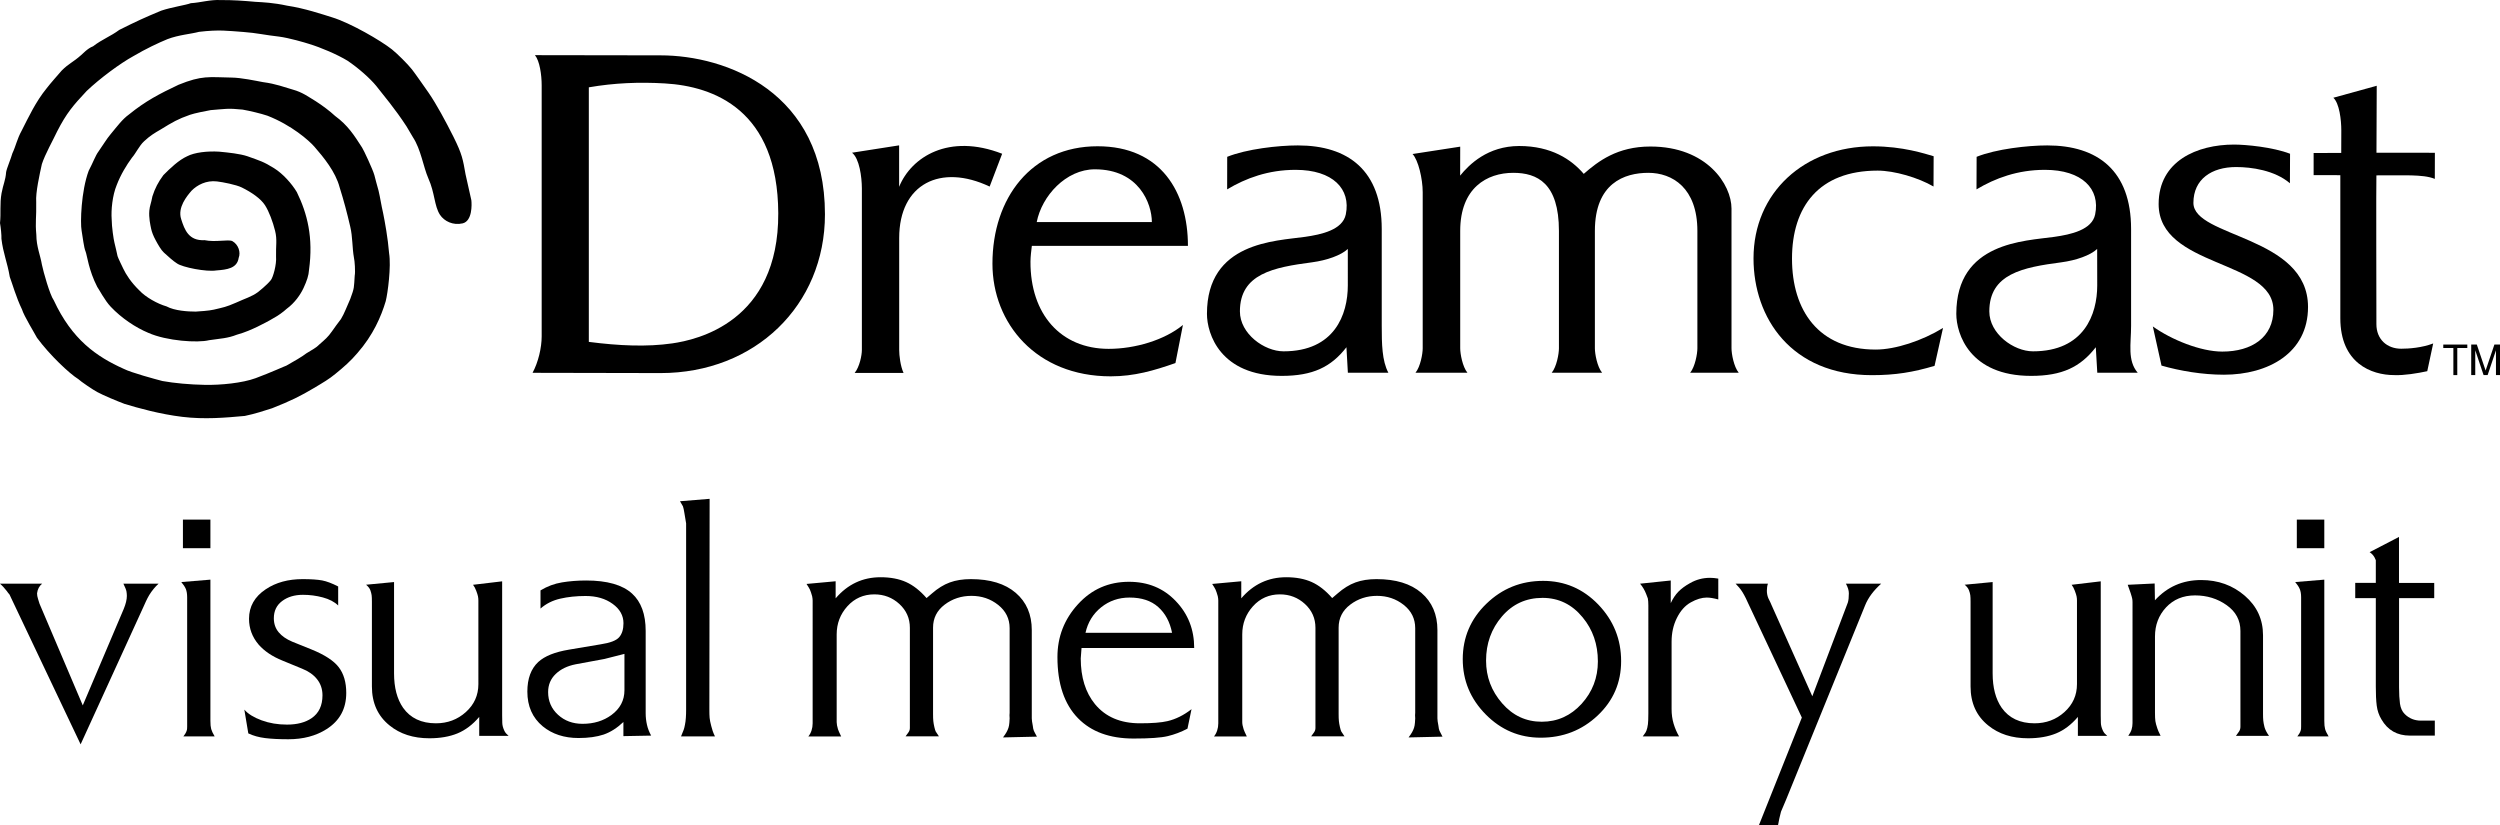 <?xml version="1.0" encoding="utf-8"?>
<!-- Generator: Adobe Illustrator 26.0.3, SVG Export Plug-In . SVG Version: 6.00 Build 0)  -->
<svg version="1.1" id="Layer_1" xmlns="http://www.w3.org/2000/svg" xmlns:xlink="http://www.w3.org/1999/xlink" x="0px" y="0px"
	 viewBox="0 0 3839 1267.4" style="enable-background:new 0 0 3839 1267.4;" xml:space="preserve">
<style type="text/css">
	.st0{fill:#F05100;}
	.st1{fill:#CF3312;}
	.st2{fill:#39689C;}
	.st3{fill:#FFFFFF;}
</style>
<g>
	<g>
		<g>
			<path d="M243.5,896.3c-5.5,5-10.2,10.8-14.3,17.4c-1.9,3.3-3.6,6.4-4.9,9.3c-1.4,2.9-2.5,5.3-3.3,7.3L123.8,1143L17.6,919.3
				c-1.4-3-2.3-5.1-2.9-6.2c-1.9-2.2-3.3-4-4.1-5.3c-3.6-4.6-7.1-8.5-10.7-11.5h64.8c-4.4,3.6-7,8.5-7.8,14.8c0,2.7,0.5,5.6,1.5,8.6
				c1,3,1.8,5.5,2.3,7.4l66.4,156.1L190,935.1c3.2-7.8,4.8-14.5,4.8-20c0-2.2-0.2-4.5-0.6-6.9c-0.4-2.4-2-6.3-4.7-11.9L243.5,896.3
				L243.5,896.3L243.5,896.3z"/>
			<path d="M329.6,1130.8h-48c0.8-1.1,1.8-2.5,2.9-4.1c1.1-1.6,1.9-3.6,2.5-5.7c0.3-1.1,0.4-3.1,0.4-5.9s0-5.3,0-7.2V921.7
				c0-2.2,0-3.7,0-4.5c0-5.2-0.7-9.4-2-12.7c-1.4-3.3-3.7-6.8-7-10.7l44.7-3.7V1107c0,5.5,0.4,9.6,1.2,12.5
				C325.1,1122.4,326.9,1126.2,329.6,1130.8z M323.1,841.8h-42.2v-43.9h42.2V841.8z"/>
			<path d="M531.7,1064.1c0,24.3-10.1,42.8-30.3,55.6c-16.4,10.4-35.9,15.5-58.6,15.5c-14.2,0-26.1-0.6-35.7-1.8
				c-9.6-1.2-18.2-3.6-25.8-7.2l-6.1-36.5c5.7,6.6,14.5,12,26.4,16.4c11.9,4.4,24.9,6.6,39.1,6.6c15.6,0,28.1-3.3,37.7-9.8
				c11.2-7.6,16.8-19.4,16.8-35.2c0-9.5-2.8-17.8-8.4-24.8c-5.6-7-13.3-12.3-23.2-16.2l-29.9-12.3c-15.6-6.3-27.7-14.5-36.5-24.5
				c-9.8-11.5-14.8-24.7-14.8-39.7c0-18.8,8.6-34,25.8-45.4c15.6-10.4,34.4-15.5,56.6-15.5c12.8,0,22.8,0.7,29.9,2
				c7.1,1.4,15.3,4.5,24.6,9.3v29.2c-5.7-5.6-13.6-9.7-23.6-12.4c-10-2.7-20.2-4-30.5-4c-12.8,0-23.5,3.2-32,9.6
				c-8.5,6.4-12.7,15.2-12.7,26.4c0,8.5,2.5,15.6,7.4,21.5c4.9,5.9,11.9,10.7,20.9,14.5l29.5,11.9c20.2,8.2,34.2,17.3,41.8,27.2
				C527.9,1034.6,531.7,1047.8,531.7,1064.1z"/>
			<path d="M781,1130h-45.1v-29.1c-10.1,11.9-21.3,20.3-33.4,25.3c-12.2,5-26.6,7.5-43.2,7.5c-24.6,0-45-6.6-61.1-19.7
				c-18-14.5-27.1-34.4-27.1-59.9v-130c0-4.4-0.1-7.7-0.4-10c-0.3-2.3-1-4.9-2-7.8c-1.1-2.9-3.3-5.7-6.6-8.4l43-4.1v140.2
				c0,21.9,4.6,39.5,13.9,52.9c11.2,15.8,28,23.8,50.4,23.8c17.8,0,33.1-5.7,45.9-17.2c12.8-11.5,19.3-25.8,19.3-43V922.1
				c0-2.2-0.2-4.3-0.6-6.3s-1.3-4.9-2.7-8.6c-1.4-3.7-3-6.8-4.9-9.2l44.7-5.3v205.8c0,4.1,0.1,7.9,0.2,11.5c0.1,3.6,1,7.2,2.7,11.1
				c0.8,1.9,1.8,3.6,2.9,4.9C778.3,1127.3,779.6,1128.6,781,1130z"/>
			<path d="M999.9,1129.6l-42.6,0.8v-21.7c-9.8,9.3-19.9,15.7-30.4,19.3c-10.5,3.5-23.3,5.3-38.5,5.3c-22,0-40.4-6-55-18
				c-15.8-13.1-23.6-30.9-23.6-53.3c0-19.9,5.6-35.1,16.8-45.5c9.8-9,25.5-15.3,47.1-18.9l48.8-8.2c14.5-2.2,23.9-5.8,28.3-10.9
				c4.4-5.1,6.6-12.2,6.6-21.5c0-11.7-5.5-21.7-16.6-29.7c-11.1-8.1-24.9-12.1-41.6-12.1c-14.2,0-27.2,1.4-38.9,4.1
				c-11.8,2.7-21.9,7.8-30.3,15.2v-27.9c10.4-6.3,21.4-10.4,33-12.3c11.6-1.9,24-2.9,37.1-2.9c32.2,0,55.8,6.7,70.5,20.1
				c13.9,12.6,20.9,31.7,20.9,57.4v126.3c0,6.3,0.7,12.2,2,17.8C994.7,1118.6,996.9,1124.1,999.9,1129.6z M958.9,1059.9v-55.8
				l-30.7,7.8l-44.3,8.2c-12.6,2.5-22.8,7.4-30.5,14.8c-7.8,7.4-11.7,16.7-11.7,27.9c0,13.9,5.1,25.6,15.2,34.8
				c10.1,9.3,22.7,13.9,37.7,13.9c17.2,0,32-4.5,44.3-13.5C952.2,1088.2,958.9,1075.5,958.9,1059.9z"/>
			<path d="M1097.9,1130.8h-52.1c2.1-4.9,3.4-8.3,4.1-10.2c0.7-1.9,1.3-4.4,1.9-7.6c0.7-3.1,1.1-6.7,1.4-10.7c0.3-4,0.4-8,0.4-12.1
				V818c0-4.7,0-9.4,0-14.3c-1.1-6.3-2-11.7-2.7-16.2s-1.4-7.8-2.2-10c-1.9-3.3-3.4-5.9-4.5-7.8l45.5-3.7l-0.4,323.1
				c0,5.7,0.1,10.2,0.4,13.3c0.3,3.1,1.1,7.3,2.5,12.5c0.5,2.2,1.3,4.7,2.2,7.6C1095.4,1125.3,1096.5,1128.1,1097.9,1130.8z"/>
			<path d="M1592.3,1131.2l-52.1,1.2c2.5-3.3,4.3-6,5.5-8.2c1.2-2.2,2.2-4.4,2.9-6.6c0.7-2.2,1.2-4.8,1.4-7.8c0.3-3,0.4-5.2,0.4-6.6
				c-0.3-3.6-0.3-6.4,0-8.6v-130c0-14.5-5.9-26.4-17.6-35.7c-11.7-9.3-25.4-13.9-41-13.9c-15.6,0-29.3,4.5-41.2,13.5
				c-11.9,9-17.8,20.8-17.8,35.3v132.4c0,4.7,0.1,8.3,0.4,11.1c0.3,2.7,0.8,5.8,1.6,9.2c0.8,3.4,1.5,5.7,2.1,6.8
				c0.6,0.8,2.2,3.3,4.9,7.4h-51.2c1.4-1.9,2.8-3.9,4.3-5.9c1.5-2.1,2.3-4.3,2.3-6.8v-22.6V964c0-14.5-5.4-26.6-16.1-36.5
				c-10.7-9.8-23.5-14.8-38.5-14.8c-16.5,0-30.3,6.1-41.3,18.2c-11,12.2-16.5,26.6-16.5,43.3v126.7c0,2.5,0,5.1,0,8s0.7,6.5,2,10.9
				c0.6,1.9,2.2,5.6,4.9,11.1h-50.4c2.2-2.7,3.8-5.8,4.9-9.2c1.1-3.4,1.7-7,1.7-10.9V922.1c0-1.9-0.3-4.1-0.8-6.6
				c-0.3-0.8-0.9-2.8-1.8-5.9c-1-3.1-2.2-5.8-3.7-8c-1.5-2.2-2.5-3.8-3.1-4.9l44.7-4.1v26.2c18.5-21.6,41.5-32.4,69-32.4
				c15.2,0,28.3,2.5,39.2,7.4c10.9,4.9,21.4,13.1,31.4,24.6l8.2-7c9-7.9,18.2-13.6,27.5-17c9.3-3.4,20.1-5.1,32.4-5.1
				c29.5,0,52.5,7,68.9,21.1c16.4,14.1,24.6,33.1,24.6,57.2v128.7c0,2.2,0,4.4,0,6.8s0.5,6.2,1.6,11.7c0.3,3,0.8,5.5,1.6,7.4
				S1590.1,1127.1,1592.3,1131.2z"/>
			<path d="M1833.8,995.1h-173l-1.2,16c0,29,7.3,52.3,21.8,70.1c16.2,19.7,39.2,29.5,69,29.5c18.9,0,33-1.1,42.3-3.3
				c12.9-3,25.2-9.2,37-18.4l-6.2,29.9c-9.8,5.2-19.9,9-30.3,11.5c-10.4,2.5-27.9,3.7-52.5,3.7c-36.6,0-65-10.4-85.3-31.2
				c-21.1-21.6-31.6-52.9-31.6-93.9c0-31.1,10.5-58.2,31.6-81.2c21-23,47.1-34.4,78.3-34.4c29,0,52.9,9.8,71.7,29.5
				C1824.4,942.6,1833.8,966.7,1833.8,995.1z M1799.8,971.7c-3.3-16.7-10.4-29.9-21.3-39.6c-10.9-9.7-25.6-14.5-43.9-14.5
				c-16.7,0-31.2,5-43.7,15c-12.4,10-20.4,23-24,39.1L1799.8,971.7L1799.8,971.7z"/>
			<path d="M2215.1,1131.2l-52.1,1.2c2.5-3.3,4.3-6,5.5-8.2c1.2-2.2,2.2-4.4,2.9-6.6c0.7-2.2,1.2-4.8,1.4-7.8c0.3-3,0.4-5.2,0.4-6.6
				c-0.3-3.6-0.3-6.4,0-8.6v-130c0-14.5-5.9-26.4-17.6-35.7c-11.8-9.3-25.4-13.9-41-13.9s-29.3,4.5-41.2,13.5
				c-11.9,9-17.8,20.8-17.8,35.3v132.4c0,4.7,0.1,8.3,0.4,11.1c0.3,2.7,0.8,5.8,1.6,9.2c0.8,3.4,1.5,5.7,2.1,6.8
				c0.6,0.8,2.2,3.3,4.9,7.4h-51.2c1.4-1.9,2.8-3.9,4.3-5.9c1.5-2.1,2.3-4.3,2.3-6.8v-22.6V964c0-14.5-5.4-26.6-16.1-36.5
				c-10.7-9.8-23.5-14.8-38.5-14.8c-16.5,0-30.3,6.1-41.3,18.2c-11,12.2-16.5,26.6-16.5,43.3v126.7c0,2.5,0,5.1,0,8
				s0.7,6.5,2.1,10.9c0.6,1.9,2.2,5.6,4.9,11.1h-50.4c2.2-2.7,3.8-5.8,4.9-9.2c1.1-3.4,1.7-7,1.7-10.9V922.1c0-1.9-0.3-4.1-0.8-6.6
				c-0.3-0.8-0.9-2.8-1.8-5.9c-1-3.1-2.2-5.8-3.7-8c-1.5-2.2-2.5-3.8-3.1-4.9l44.7-4.1v26.2c18.5-21.6,41.5-32.4,69-32.4
				c15.2,0,28.3,2.5,39.2,7.4s21.4,13.1,31.4,24.6l8.2-7c9-7.9,18.2-13.6,27.5-17c9.3-3.4,20.1-5.1,32.4-5.1
				c29.5,0,52.5,7,68.9,21.1c16.4,14.1,24.6,33.1,24.6,57.2v128.7c0,2.2,0,4.4,0,6.8s0.5,6.2,1.6,11.7c0.3,3,0.8,5.5,1.6,7.4
				C2211.4,1124.1,2212.9,1127.1,2215.1,1131.2z"/>
			<path d="M2489.4,1015.2c0,33.1-12,60.9-36.1,83.6c-24.1,22.7-53.2,34-87.3,34c-32.8,0-61-11.9-84.5-35.7
				c-23.5-23.8-35.3-52.1-35.3-84.9c0-33.3,12.1-61.7,36.3-85.1c24.2-23.4,53.2-35.1,87.1-35.1c33.1,0,61.3,12.1,84.7,36.3
				C2477.7,952.7,2489.4,981.6,2489.4,1015.2z M2453.7,1015.6c0-26.2-7.8-48.8-23.4-67.6c-16.4-20-37-29.9-61.6-29.9
				c-25.2,0-46,9.5-62.3,28.5c-16.3,19-24.4,41.6-24.4,67.8c0,24.9,8.2,46.7,24.7,65.6c16.4,18.9,36.7,28.3,60.8,28.3
				c24.1,0,44.5-9.2,61.2-27.5C2445.3,1062.5,2453.7,1040.8,2453.7,1015.6z"/>
			<path d="M2638.6,920.5c-7.1-1.9-13-2.9-17.6-2.9c-7.6,0-15.9,2.5-24.6,7.4c-8.8,4.9-15.9,12.9-21.3,23.8
				c-5.5,10.9-8.2,23.1-8.2,36.6v103.5c0,7.9,1,15.4,3.1,22.4s4.9,13.5,8.4,19.5h-55.8c2.5-3.5,3.8-5.5,4.1-5.7
				c1.1-1.6,2.1-4.2,2.9-7.6c0.8-3.4,1.3-7.3,1.4-11.5c0.1-4.2,0.2-7.7,0.2-10.5V929.6c0-4.6-0.3-8.2-0.8-10.7
				c-0.3-0.5-1.1-2.7-2.5-6.6c-2.2-5.8-5.3-11.1-9.4-16l47.1-4.9v34.8c3.3-7.1,7.2-13,11.7-17.6s10.4-9,17.8-13.1
				c9.6-5.5,19.8-8.2,30.8-8.2c3.8,0,8.1,0.4,12.7,1.2L2638.6,920.5L2638.6,920.5L2638.6,920.5z"/>
			<path d="M2888.7,896.3c-5.7,5.2-10.7,10.5-14.8,16c-4.1,5.5-7.4,11.2-9.8,17.2L2742.7,1228c-2.7,6-5.3,12.2-7.8,18.4
				c-0.6,1.9-1.4,5.3-2.5,10.2c-1.1,4.9-1.8,8.5-2.1,10.7l-29.4,0.1l66-165.5l-82.9-176.5c-0.3-0.8-1.3-3-3.1-6.7
				c-1.8-3.6-3.5-6.7-5.1-9.3s-3.4-5.1-5.3-7.3c-1.9-2.2-3.7-4.2-5.3-5.8h49.6c-1.1,3.3-1.6,6.9-1.6,10.8s0.7,7.6,2.1,11.2
				c2.5,5,4.3,8.8,5.4,11.6l62.3,139.3l54.5-143.8c1.1-3.5,1.6-8.3,1.6-14.3c0-4.4-1.5-9.3-4.5-14.8H2888.7z"/>
			<path d="M3235.9,1130h-45.1v-29.1c-10.1,11.9-21.2,20.3-33.4,25.3c-12.2,5-26.6,7.5-43.2,7.5c-24.6,0-45-6.6-61.1-19.7
				c-18-14.5-27.1-34.4-27.1-59.9v-130c0-4.4-0.1-7.7-0.4-10s-1-4.9-2.1-7.8c-1.1-2.9-3.3-5.7-6.6-8.4l43-4.1v140.2
				c0,21.9,4.6,39.5,13.9,52.9c11.2,15.8,28,23.8,50.4,23.8c17.8,0,33.1-5.7,45.9-17.2c12.8-11.5,19.3-25.8,19.3-43V922.1
				c0-2.2-0.2-4.3-0.6-6.3c-0.4-2-1.3-4.9-2.7-8.6c-1.4-3.7-3-6.8-4.9-9.2l44.7-5.3v205.8c0,4.1,0.1,7.9,0.2,11.5
				c0.1,3.6,1,7.2,2.7,11.1c0.8,1.9,1.8,3.6,2.9,4.9C3233.2,1127.3,3234.5,1128.6,3235.9,1130z"/>
			<path d="M3484.3,1130h-50.8c1.6-2.2,3.2-4.4,4.7-6.6c1.5-2.2,2.2-4.7,2.2-7.4c0-1.6,0-3.1,0-4.5c0-1.9,0-3.3,0-4.1
				c0-1.9,0-3.9,0-5.9s0-4.2,0-6.3V968.9c0-16.4-7-29.6-21.1-39.6c-14.1-10-30.3-15-48.6-15c-18.3,0-33.1,6.2-44.5,18.4
				c-11.4,12.3-17,27.2-17,44.7v116.8c0,6,0.2,10.4,0.6,13.1c0.4,2.7,1.4,6.6,3.1,11.5c0.5,1.9,2.2,5.6,4.9,11.1h-49.6
				c2.5-3.5,4.2-6.8,5.1-9.8c0.9-3,1.4-6.3,1.4-9.8V925c0-1.9-0.1-3.7-0.4-5.3c-0.3-1.6-1.1-4.7-2.5-9l-4.5-12.7l41.4-2l0.4,25.8
				c19-20.8,42.7-31.1,71-31.1c26.1,0,48.5,8.1,67.1,24.2c18.6,16.1,27.9,36.3,27.9,60.7V1096c0,4.4,0.1,7.9,0.4,10.7
				c0.3,2.7,0.9,6.1,1.9,10C3478.5,1120.6,3480.8,1125.1,3484.3,1130z"/>
			<path d="M3575.8,1130.8h-48c0.8-1.1,1.8-2.5,2.9-4.1c1.1-1.6,1.9-3.6,2.5-5.7c0.3-1.1,0.4-3.1,0.4-5.9s0-5.3,0-7.2V921.7
				c0-2.2,0-3.7,0-4.5c0-5.2-0.7-9.4-2.1-12.7c-1.4-3.3-3.7-6.8-7-10.7l44.7-3.7V1107c0,5.5,0.4,9.6,1.2,12.5
				S3573,1126.2,3575.8,1130.8z M3569.2,841.8H3527v-43.9h42.2V841.8z"/>
			<path d="M3738.9,1129.6h-38.1c-19.7,0-34.3-8.3-43.9-25c-3.8-6.3-6.2-13.3-7.2-21.1c-1-7.8-1.4-17.6-1.4-29.3V918.5h-31.6v-23.4
				h31.6V868c0-2.5,0-5.1,0-7.8c-1.1-2.2-1.8-3.7-2.1-4.5c-1.9-3.3-4.4-5.9-7.4-7.8l45.1-23.4v70.6h54.1v23.4H3684v136.9
				c0,10.1,0.5,18.5,1.4,25.2c1,6.7,3.4,12,7.2,15.8c6.8,6.8,15.2,10.2,25,10.2h21.3L3738.9,1129.6L3738.9,1129.6L3738.9,1129.6z"/>
		</g>
		<g>
			<g>
				<polygon points="3767.4,534.4 3751.9,534.4 3751.9,529.1 3788.8,529.1 3788.8,534.4 3773.4,534.4 3773.4,576 3767.4,576 				"/>
				<polygon points="3813.8,576 3801,537.9 3801,576 3794.8,576 3794.8,529.1 3803.4,529.1 3816.9,569 3830.4,529.1 3839,529.1 
					3839,576 3832.8,576 3832.8,537.9 3820,576 				"/>
				<path d="M831.8,131c0-16.3-3.1-37.4-10.3-46.3c47.2,0,149.2,0.3,192.9,0.3c100.6,0,252.4,55.9,252.4,244.1
					c0,139.7-107.2,243.8-252.4,243.8c-31.9,0-153.4-0.4-196.6-0.4c8.8-16.3,14-38.5,14-56L831.8,131L831.8,131z M904.2,525
					c46.5,6,89.3,7.9,128.1,2.3c37.5-5.4,163.6-32.5,162.8-199.9c-0.7-158.6-98.8-194.9-174.2-199.3c-39.4-2.3-77.5-0.8-116.7,6
					L904.2,525L904.2,525z"/>
				<path d="M1308.4,234.5l72.3-11.3c0,14.8,0,58.2,0,63.7c18.6-45.8,76.3-82.7,158.2-50.8l-19.2,50.4
					c-75.1-35.6-138.9-4.4-138.9,79v171.9c0,8.2,1.8,24.7,6.7,35.3h-75.1c7.6-9.3,11.1-27.1,11.1-35.3v-248
					C1323.4,271.4,1319.7,243.5,1308.4,234.5L1308.4,234.5z"/>
				<path d="M3593.8,269c0,4.7,0,204.7,0,219.6c0,69,47.5,87.4,82.8,87.4c14.9,0.7,36-2.8,50.7-6l9.1-42.6
					c-17.2,6.6-37.1,8.1-49.1,8.1c-22.1,0-38.1-14.7-38.1-37.6c0-20.6-0.5-222.1,0-228.6h-0.2c2.9,0,48.7-0.2,53.4,0
					c15,0.5,26.6,1.4,36.5,5.4l0.1-40.1c0,0-87.9-0.1-89.7-0.1l0.4-102.8l-66.6,18.4c9.2,8.6,12.2,33.7,12.2,50.3
					c0,0-0.1,30.7-0.1,34.4c-3,0-36.8,0.2-42.4,0.2v33.9C3558.5,269,3593.8,269,3593.8,269L3593.8,269z"/>
				<path d="M3305.9,501.3c28.6,20.5,73.6,38.6,106.6,38.6c45.7,0,78.5-22.2,78.5-64.1c0-77.3-176.2-64.5-176.2-162.5
					c0-66.3,59.3-91.3,115.8-91.3c18.2,0,59.6,3.9,86,14.1l-0.2,45.3c-23.4-20-59.2-24.9-82.7-24.9c-37.4,0-65.5,18.6-65.5,55
					c0,53.4,176,50.3,176,159.9c0,70.9-61.4,104-129.1,104c-32.9,0-67.3-5.8-95.9-14L3305.9,501.3L3305.9,501.3z"/>
				<path d="M2242.2,269.7c0-4,0.1-39.9,0.1-44.5l-73.2,11.3c8.8,9.2,15.6,38.1,15.6,58.7V535c0,8.2-3.5,28.1-11.1,37.4h79.8
					c-7.6-9.3-11.1-29.2-11.1-37.4V354.6c0-66,40.9-89.2,81.5-89.2c36.8,0,70.1,15.9,70.1,89.2V535c0,8.2-3.5,28.1-11.1,37.4h77.4
					c-7.6-9.3-11.1-29.2-11.1-37.4V354.6c0-73.2,45.2-89.2,82.1-89.2c36.8,0,75.3,23.1,75.3,89.2V535c0,8.2-3.5,28.1-11.1,37.4h74.6
					c-7.6-9.3-11.1-29.2-11.1-37.4V320.3c0-36.6-37.4-95.3-124.6-95.3c-50.8,0-80.1,22.6-102.3,42c-18.9-22.1-49.7-42.8-99.2-42.8
					C2284.6,224.3,2256.1,252.5,2242.2,269.7L2242.2,269.7z"/>
				<path d="M2069.7,382.3c-10.4,9.8-32.3,17.5-54.9,20.5c-59.3,7.8-110.8,17.6-110.8,75.4c0,34.3,37.4,61.3,67,61.3
					c78.4,0,98.7-56.6,98.7-101.2L2069.7,382.3L2069.7,382.3L2069.7,382.3z M1884.5,240.8c29.9-12,78.2-17.5,108.5-17.5
					c77.4,0,128.8,38.6,128.8,128.4v148.7c0,27.6,0.4,53.7,10.2,72h-62.2l-2.2-39.2c-23.5,30.4-51.7,44-99.4,44
					c-94.2,0-114.8-64.4-114.8-95.3c0-110.4,105.1-111.7,150.6-118.2c25.2-3.6,57.7-10.7,62.6-34.4c8.1-39.1-19.9-68.5-77.1-68.5
					c-42,0-76.4,12.8-105.1,30L1884.5,240.8L1884.5,240.8L1884.5,240.8z M3220.4,382.3c-10.4,9.8-32.3,17.5-54.9,20.5
					c-59.3,7.8-110.7,17.6-110.7,75.4c0,34.3,37.4,61.3,67,61.3c78.4,0,98.7-56.6,98.7-101.2L3220.4,382.3L3220.4,382.3z
					 M3035.3,240.8c29.9-12,78.3-17.5,108.5-17.5c77.3,0,128.7,38.6,128.7,128.4v148.7c0,27.6-6,53.1,10.2,72h-62.1l-2.3-39.2
					c-23.6,30.4-51.6,44-99.4,44c-94.2,0-114.8-64.4-114.8-95.3c0-110.4,105.1-111.7,150.6-118.2c25.3-3.6,57.8-10.7,62.6-34.4
					c8.1-39.1-19.9-68.5-77.1-68.5c-42,0-76.3,12.8-105.1,30L3035.3,240.8L3035.3,240.8L3035.3,240.8z"/>
				<path d="M2969.1,286.4c-23.3-13.6-60.1-24.4-85.8-24.4c-90.2,0-131.5,55.4-131.5,135.2c0,79.1,40.4,139.6,128.6,139.6
					c30.2,0,71.4-13.6,103.3-33.2l-13,58.2c-32.5,9.7-59.9,14.3-96.1,14.3c-123.9,0-181.9-87.9-181.9-179.3
					c0-101.1,77.9-172.1,183.3-172.1c46.1,0,79.7,11.3,93.3,15.2L2969.1,286.4L2969.1,286.4z"/>
				<path d="M1582.4,401.6c0.1-8.4,1.2-16.3,2.1-24h239.7c0-82.4-41.2-153-138.8-153c-101.4,0-161.4,79.3-161.4,180.3
					c0,91.4,67,173,181.6,173c36.3,0,66.6-8.9,99.4-20.4l11.5-58.5c-28,23.1-73.3,36.7-114.1,36.7
					C1628.9,535.6,1582,482.5,1582.4,401.6L1582.4,401.6z M1592,341c7.8-40.1,44.9-81,89.3-81c67.9,0,87.5,53,87.5,81
					C1768.7,341,1592,341.1,1592,341L1592,341z"/>
			</g>
			<path d="M440.9,8.7c26.9,4,54.4,13.4,68.7,17.8c28.9,8.8,75.7,36.2,92.3,49.4c7.8,6.2,24.3,22.5,30.7,30.7
				c6.2,8,18.1,25.3,25.6,35.9c12.1,17.6,26.2,43.8,38.3,67.9c13.4,26.9,14.4,34.8,18.4,57.3l8.9,39.7c0.8,6.9,1.5,32-13.3,35.6
				c-14.8,3.5-28.4-3.3-34.9-13.2c-8.9-13.8-7.7-33.4-17.8-55.8c-7.9-18.1-11.3-44.4-23.8-63.4l-9.8-16.6
				c-17.4-26.8-35.6-48.1-46.4-62c-9.6-11.7-27.4-27.5-44.2-38.8c-15.6-9.5-40.9-20.3-59.1-25.8c-5.8-1.9-30.6-9.2-46.1-11.2
				c-21-2.3-34.7-5.7-54.6-7.1c-24.6-1.7-36.4-3.9-68.2-0.2c-12.1,3.3-31.2,4.6-48.4,11.2c-13.9,5.7-33.2,14.8-52.2,26
				c-20.4,11.2-51.3,34-71.9,53.6c-20.7,22.1-31,34-45.3,62c-6.4,13.7-18.6,35.1-23.5,50.3c-3.4,15.4-9.8,44-8.7,58
				c0.5,24.9-1.7,30.1,0.2,50.5c0.1,18.4,6.1,31.1,8.6,46.1c2.1,10.4,12.1,46.2,18.2,54.6c28,60.3,65.5,86.4,107.4,105.2
				c11.8,6,48.7,15.9,59.4,18.7c18.2,3.3,42.2,5.5,65.2,5.9c24.3,0.5,57.7-2.8,78-10.3c22-8.1,47.4-19.6,47.1-19.2
				c10.2-5.6,25.8-14.8,30.6-18.8c9.4-6,15-8.3,20.5-14.1c8-7,12.9-11,18.9-19.7c3.4-4.9,8.8-12.4,13.9-19
				c5.6-9.2,8.8-18.9,14.3-30.9c6.6-17.8,5.5-16.9,6.8-35.7c1.2-5.5-0.1-23.8-1.1-27c-3-17-1.9-31.9-5.8-48.4
				c-5.2-22.3-9.6-38.9-16.3-60.3c-6.3-24-24.8-46.3-38.6-62.2c-8.6-9.9-35.2-33.2-72.2-47.7c-10.4-3.5-27.4-7.5-38.2-9.4
				c-23.1-2.4-26.9-0.9-49,0.8c-7.6,1.3-25.3,4.9-31.8,7.2c-19,6.7-26,10.9-45.4,22.8c-9,5.2-15.9,9.3-25.1,17.9
				c-7.4,6.8-12.6,18.4-18.6,25.2c-8.2,11.1-17.3,26-23.4,42c-6.6,15.9-8.8,38.4-7.7,52.8c0,11,3,31.1,4.2,35.5
				c1.2,4.4,4.2,18.1,4.8,20.8c0.7,2.7,7.8,17.2,8.8,19.3c4,8.5,11.7,20.8,24.6,33.3c9.6,10.4,28,20.7,41.8,24.6
				c12.4,6.8,33.3,8,44.8,8c5.7-0.4,20.2-1.2,27.8-3c15.4-3.7,18.2-3.8,34.1-10.7c14.2-6.6,23.9-9,33.8-16.3
				c0,0,13.6-10.6,19.8-18.5c3.3-4.1,8.9-23.7,7.9-35.9c-0.5-16.6,2-26-1.5-39.7c-3.4-13.7-9.2-29.5-15.5-39.3
				c-6.4-9.9-20-19.5-35.6-27.2c-8.7-4.3-29.4-8.3-38.1-9.3c-16.6-2-30.5,5.6-39,14.2c-7.3,8.4-21.8,25.8-16,43.7
				c5.2,16.3,11.5,33.6,35.9,32.3c16.8,3.5,36.1-1.5,42.6,1.4c9.6,5.4,13.2,17.4,9.8,25.8c-2.4,16.1-17.9,18.1-34.4,19.3
				c-14.8,2.5-52.3-4.8-60.5-10.9c-5.5-3.3-14-11.2-19.9-16.5c-4.3-3.9-9.1-12.4-12.4-18.5c-4.1-7.5-6.1-13.1-7.2-18
				c-1.2-5.8-3.8-17-2.8-28.1c0.7-7.5,2.7-10.7,4.7-21.7c4-12.5,8.9-21.9,16.9-32.7c10.4-10.5,23.6-23.1,36.4-28.9
				c11.4-6,31.2-8.2,49.2-7.1c14.6,1.4,31.9,3.2,43.3,7c19.5,7,25.1,8.4,41.2,18.5c13.5,8.4,27.2,23.8,34.8,36.6
				c16.2,33.1,25.5,69.9,18.7,119.6c-0.5,8.4-3.2,16.5-8.4,27.7c-4.8,10.2-13.3,22.7-26,32c-5.1,4.7-13.2,10.6-19.7,14
				c-9.3,5.6-15.6,8.6-25.3,13.5c-8.5,4-18.5,8.6-31.5,12.2c-14.1,5.6-24.9,5.8-42.5,8.4c-17.4,4.4-65,1.3-93.4-11.3
				c-19.4-8.1-41.1-22.5-57.6-40c-9.2-9.6-18.2-27.1-20.8-30.6c-13.1-25.3-15.7-49-17.8-54c-2.9-6.8-4.3-22-6.2-32.4
				c-2.2-11.7-0.8-60.6,10.9-91.9c6.6-12.5,10.5-23.6,15-29.5c8.1-11.5,12-18.7,18.8-26.8c10.4-12.5,17.9-22.8,27.9-30
				c25.7-20.9,47.1-31.9,76.2-45.7c36.1-14.7,46.9-11.7,81-11.1c15.4,0.1,37.7,5,48.7,7c20.4,2.7,32.1,7.6,45.9,11.5
				c14.8,4.1,23.3,10.7,35.4,18c10,6.4,21.7,15.2,29.4,22.4c19.8,14.5,29.4,29.8,41.5,48.6c2.2,3.1,16.6,33.9,18.9,42.4
				c1.1,4.3,4.3,16.6,6.4,23.8c2.7,11.4,4,21.5,7,34.4c2.7,13.3,7.3,38.3,9.2,61.7c3.3,20.1-2,61.1-5.2,73.6
				c-7,23.5-19.3,52.1-43.5,79.7c-10.3,12.2-21.2,21.7-33.9,32c-9.7,8-18,12.8-32.9,21.7c-20.3,12.1-35.7,19.8-64.2,31
				c-11.6,3.7-26.2,8.6-41.9,11.8c-30.5,2.8-61.8,5.5-96,1.4c-34.2-4.1-68.4-13.7-88.7-19.9c-11.2-4.2-32.8-13.2-41.9-18.2
				c-5.9-3-25.7-16.5-29-19.8c-13.6-8.4-43.9-36.9-63.5-63.5c-4.3-8.2-19.7-32.9-23.1-43.7c-8.9-18.3-15.1-40.4-18.7-49.8
				C11.3,403,4.8,388.8,2.2,366.7c0.3-5.2-1-17.5-2.2-24.2c1.7-15.1-0.6-29.4,2.4-45.9c2.6-13.9,6.1-19.7,7-32.3
				c0.8-5.4,7.7-21.6,9.6-28.8c5.6-11.9,7-21.6,14.3-34.9c10.5-20.6,21.5-44.4,38.4-65.1c4.8-6.4,18.5-21.9,23.1-27.2
				c11-11,17.5-12.7,29.9-23.8c1.3-0.8,9.5-10.2,18.2-13.4c14.3-11,26.7-15.1,40.3-25.2c27.3-13.6,37.2-18.2,64.3-29.5
				C263.3,11,285.2,7.9,293,4.9c15-0.9,30.1-5.7,45.9-4.8c17.7-0.2,35.5,1.1,53.2,2.7C404.1,3.5,419.7,4.1,440.9,8.7L440.9,8.7z"/>
		</g>
	</g>
</g>
</svg>
